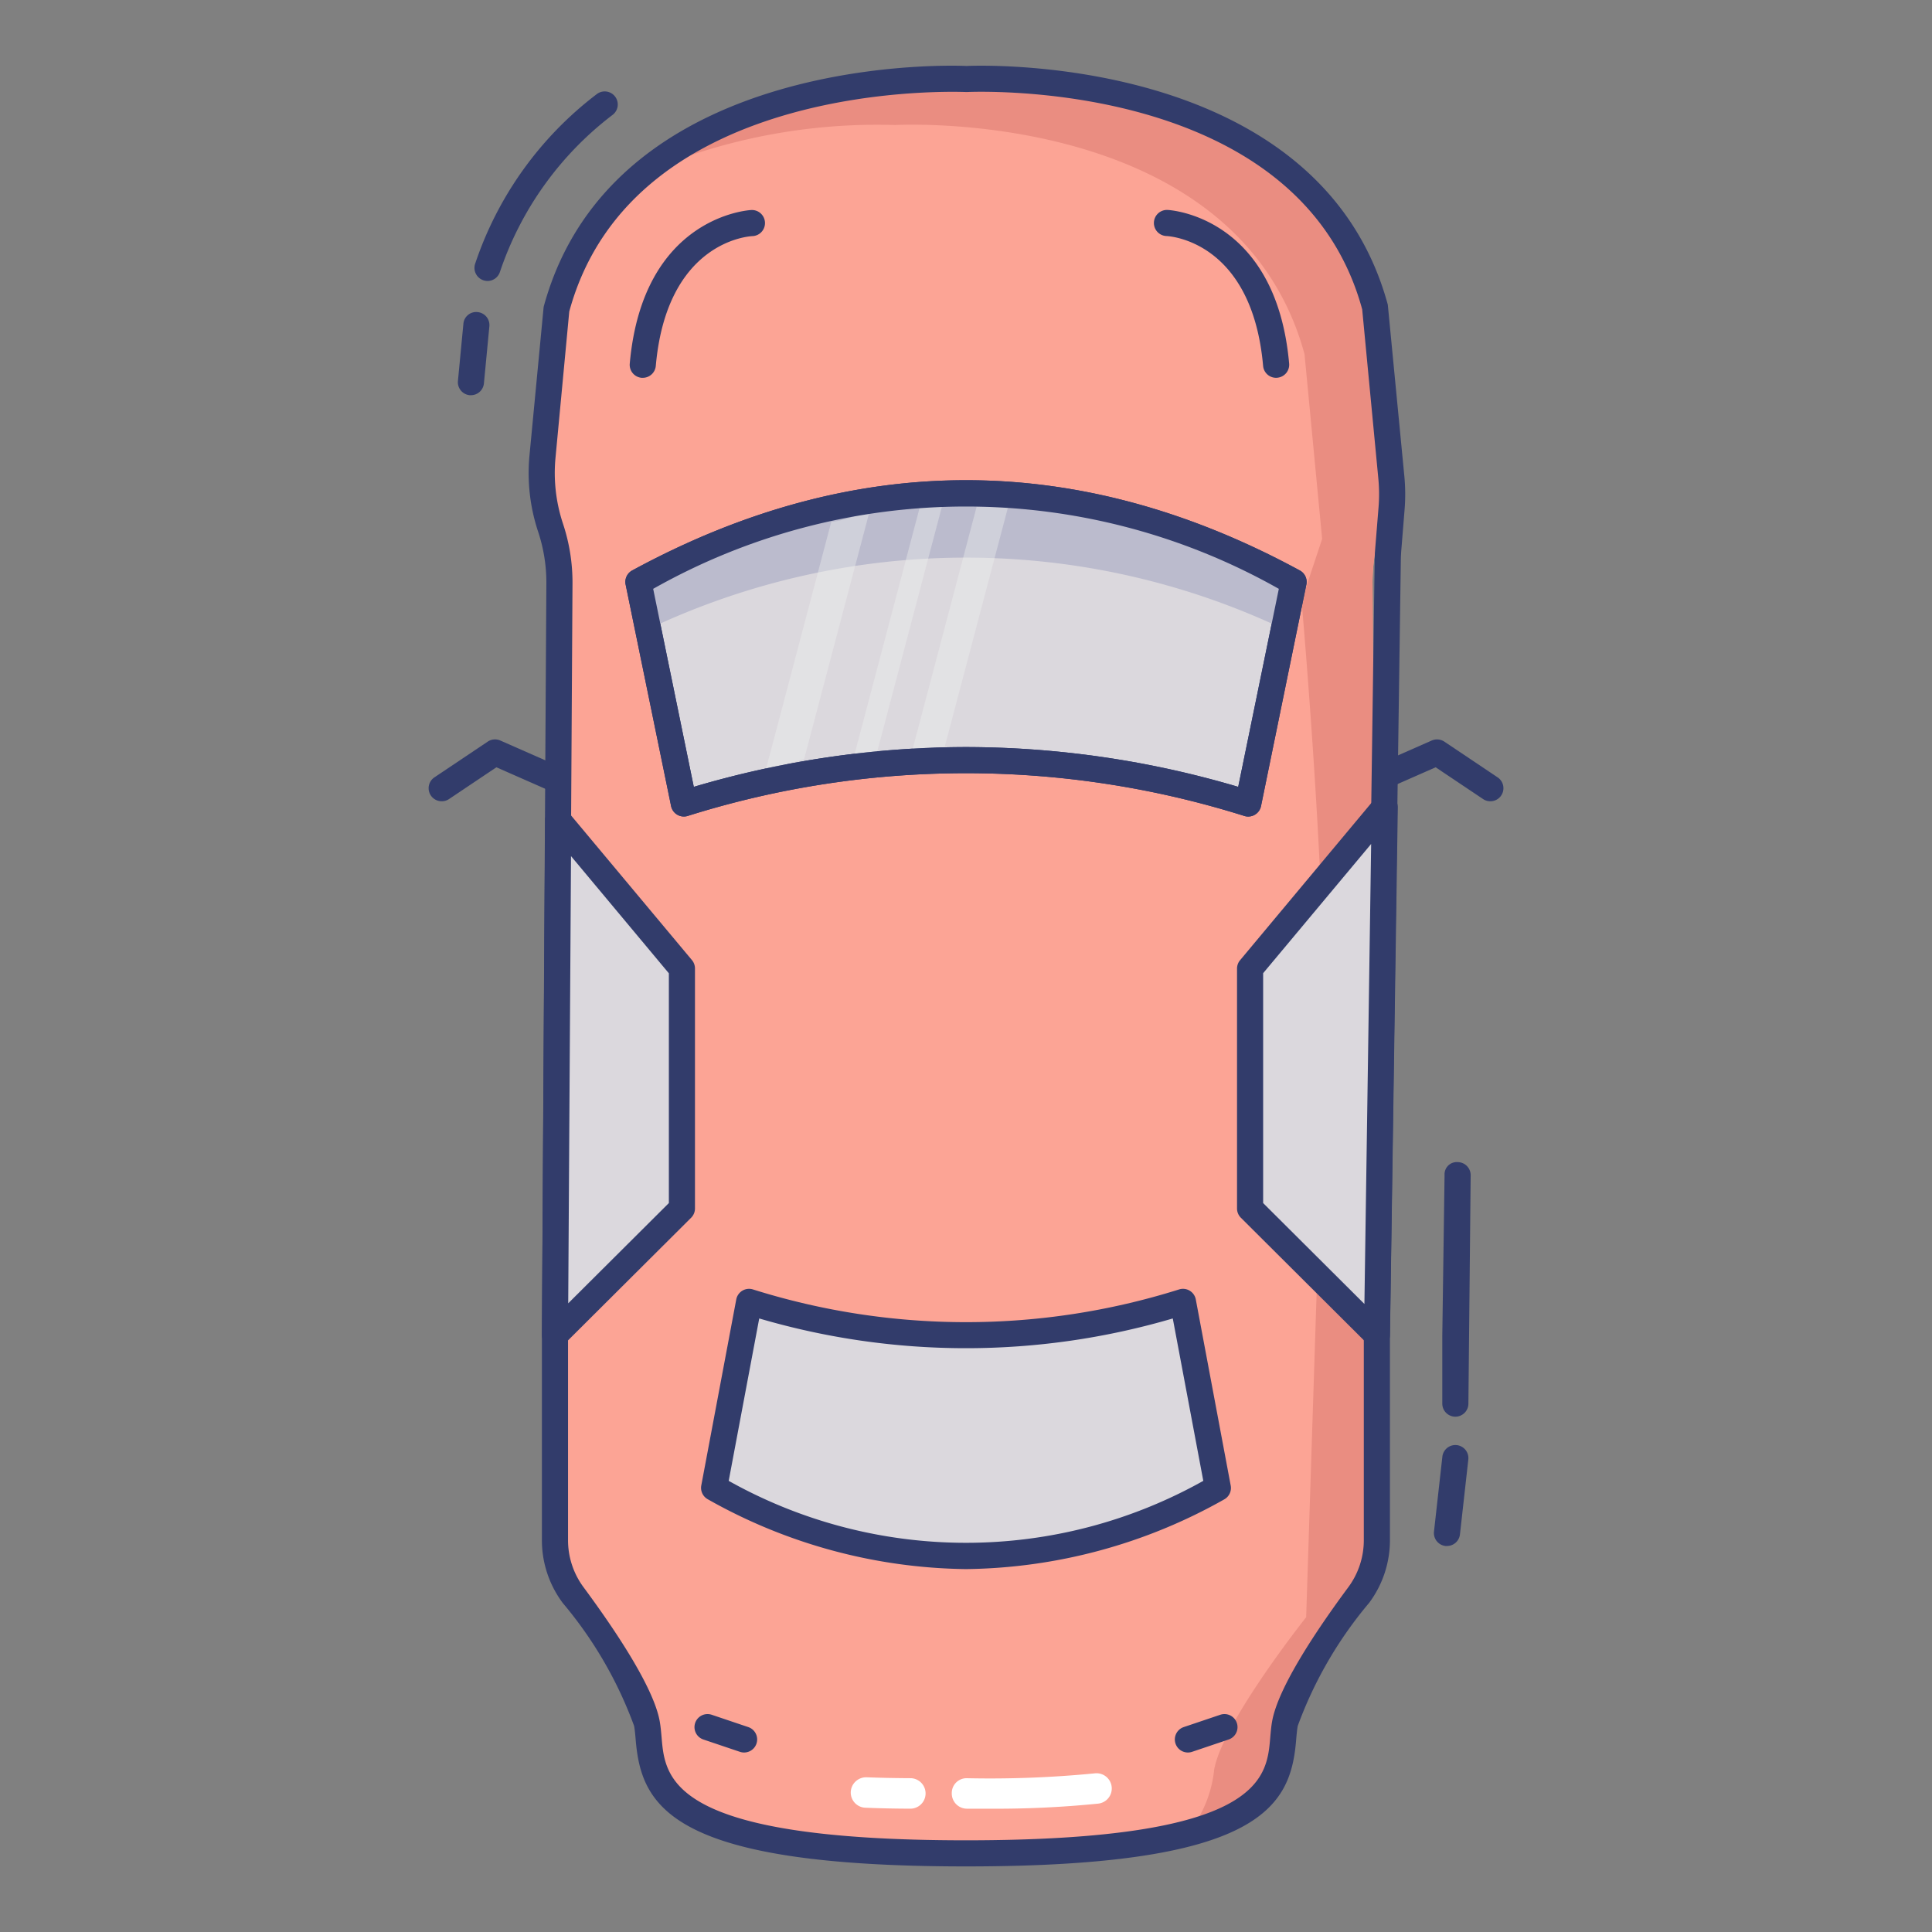<svg id="Icons" height="512" viewBox="0 0 74 74" width="512" xmlns="http://www.w3.org/2000/svg"><rect x="0" y="0" width="74" height="74" fill="#808080" stroke="none"/><path d="m16.918 30.69a.5.5 0 0 1 -.278-.916l2.042-1.369a.5.5 0 0 1 .48-.042l2.678 1.179a.5.5 0 1 1 -.4.915l-2.427-1.068-1.813 1.216a.491.491 0 0 1 -.282.085z" fill="#323c6b"/><path d="m57.082 30.69a.491.491 0 0 1 -.278-.085l-1.815-1.216-2.427 1.068a.5.5 0 1 1 -.4-.915l2.678-1.179a.506.506 0 0 1 .48.042l2.042 1.369a.5.5 0 0 1 -.278.916z" fill="#323c6b"/><path d="m21.257 51.132v7.856a3.551 3.551 0 0 0 .7 2.112c.963 1.3 2.6 3.654 2.823 4.922.32 1.811-.88 4.966 12.22 4.966s11.9-3.155 12.219-4.966c.223-1.268 1.86-3.623 2.823-4.922a3.551 3.551 0 0 0 .7-2.112v-7.856l-.171-28.777a6.689 6.689 0 0 1 .339-2.142 6.687 6.687 0 0 0 .309-2.738l-.541-5.675c-2.589-9.516-15.678-8.774-15.678-8.774s-13.089-.742-15.678 8.774l-.542 5.674a6.687 6.687 0 0 0 .309 2.738 6.689 6.689 0 0 1 .339 2.142z" fill="#fca495"/><path d="m50.029 61.943s-3.206 4.031-3.524 5.842a4.626 4.626 0 0 1 -.822 2.194c3.132-1.105 3.341-2.848 3.536-3.957.223-1.268 1.86-3.623 2.823-4.922a3.551 3.551 0 0 0 .7-2.112v-7.856l-.171-28.777a6.689 6.689 0 0 1 .339-2.142 6.684 6.684 0 0 0 .309-2.737l-.541-5.676c-2.589-9.516-15.678-8.774-15.678-8.774s-7.653-.418-12.412 3.642a22.427 22.427 0 0 1 9.7-1.879s13.089-.742 15.678 8.775l.675 7.076-.788 2.379s1.239 13.944.788 19.944z" fill="#ea8d81"/><path d="m49.547 22.29q-12.547-6.817-25.094 0l1.741 8.485a35.837 35.837 0 0 1 21.612 0z" fill="#ededed"/><path d="m27.352 56.992a19.071 19.071 0 0 0 19.3 0l-1.342-7.127a27.548 27.548 0 0 1 -16.62 0z" fill="#dbd8dd"/><path d="m37 60.1a20.561 20.561 0 0 1 -9.887-2.673.5.5 0 0 1 -.252-.532l1.339-7.122a.5.5 0 0 1 .233-.336.5.5 0 0 1 .406-.049 27.189 27.189 0 0 0 16.324 0 .494.494 0 0 1 .406.049.5.5 0 0 1 .233.336l1.337 7.127a.5.5 0 0 1 -.252.532 20.561 20.561 0 0 1 -9.887 2.668zm-9.089-3.38a18.593 18.593 0 0 0 18.178 0l-1.169-6.22a28.1 28.1 0 0 1 -15.84 0z" fill="#323c6b"/><path d="m37 71.488c-11.3 0-12.435-2.29-12.651-4.841-.016-.189-.031-.37-.061-.539a15.619 15.619 0 0 0 -2.732-4.708 4.016 4.016 0 0 1 -.8-2.409v-7.862l.171-28.777a6.175 6.175 0 0 0 -.314-1.982 7.123 7.123 0 0 1 -.331-2.942l.541-5.674c2.679-9.879 16.07-9.234 16.2-9.227.079-.006 13.469-.652 16.133 9.143l.634 6.573a7.276 7.276 0 0 1 .01 1.261l-.127 1.57c-.011.138-.017.275-.019.411l-.416 29.654v7.849a4.016 4.016 0 0 1 -.8 2.409 15.619 15.619 0 0 0 -2.732 4.711c-.03.169-.045.35-.061.539-.21 2.553-1.345 4.841-12.645 4.841zm-15.243-20.355v7.855a3.022 3.022 0 0 0 .6 1.814c1.2 1.624 2.685 3.832 2.913 5.134.035.2.053.406.072.627.133 1.562.333 3.925 11.655 3.925s11.522-2.363 11.655-3.925c.019-.221.037-.431.072-.627.228-1.3 1.71-3.51 2.913-5.134a3.022 3.022 0 0 0 .6-1.814v-7.856l.416-29.66c0-.159.009-.32.022-.479l.127-1.569a6.253 6.253 0 0 0 -.008-1.086l-.619-6.489c-2.433-8.939-15.019-8.327-15.147-8.324-.184 0-12.772-.6-15.224 8.408l-.526 5.59a6.161 6.161 0 0 0 .285 2.533 7.14 7.14 0 0 1 .365 2.3z" fill="#323c6b"/><path d="m49.547 22.29q-12.547-6.817-25.094 0l1.741 8.485a35.837 35.837 0 0 1 21.612 0z" fill="#dbd8dd"/><path d="m47.806 31.275a.465.465 0 0 1 -.147-.023 35.531 35.531 0 0 0 -21.318 0 .5.5 0 0 1 -.637-.377l-1.741-8.485a.5.5 0 0 1 .251-.54c8.485-4.609 17.087-4.609 25.572 0a.5.5 0 0 1 .251.54l-1.737 8.485a.5.5 0 0 1 -.49.4zm-10.806-2.661a36.882 36.882 0 0 1 10.426 1.524l1.556-7.584a24.343 24.343 0 0 0 -23.964 0l1.556 7.584a36.882 36.882 0 0 1 10.426-1.524z" fill="#323c6b"/><path d="m24.62 14.471a.339.339 0 0 1 -.045 0 .5.5 0 0 1 -.454-.542c.505-5.686 4.621-5.884 4.662-5.885a.5.5 0 0 1 .035 1c-.144.007-3.277.208-3.7 4.975a.5.5 0 0 1 -.498.452z" fill="#323c6b"/><path d="m48.88 14.471a.5.5 0 0 1 -.5-.455c-.424-4.775-3.568-4.969-3.7-4.975a.5.5 0 0 1 .035-1c.041 0 4.157.2 4.662 5.885a.5.5 0 0 1 -.454.542.339.339 0 0 1 -.043.003z" fill="#323c6b"/><path d="m21.38 31.423 4.739 5.672v9.193l-4.862 4.844z" fill="#dbd8dd"/><path d="m21.257 51.632a.505.505 0 0 1 -.194-.039.5.5 0 0 1 -.306-.464l.122-19.709a.5.5 0 0 1 .884-.318l4.74 5.672a.5.5 0 0 1 .116.321v9.193a.5.5 0 0 1 -.147.354l-4.862 4.844a.5.5 0 0 1 -.353.146zm.614-18.841-.107 17.129 3.855-3.84v-8.8z" fill="#323c6b"/><path d="m53.039 30.922-5.158 6.173v9.193l4.862 4.844z" fill="#dbd8dd"/><path d="m52.743 51.632a.5.5 0 0 1 -.353-.146l-4.862-4.844a.5.5 0 0 1 -.147-.354v-9.188a.5.5 0 0 1 .116-.321l5.158-6.179a.5.5 0 0 1 .884.328l-.3 20.209a.5.5 0 0 1 -.5.493zm-4.362-5.552 3.879 3.865.258-17.62-4.137 4.951z" fill="#323c6b"/><path d="m28.5 67.125a.5.5 0 0 1 -.159-.026l-1.4-.472a.5.5 0 0 1 .319-.948l1.4.472a.5.5 0 0 1 -.16.974z" fill="#323c6b"/><path d="m45.5 67.125a.5.5 0 0 1 -.16-.974l1.4-.472a.5.5 0 0 1 .319.948l-1.4.472a.5.5 0 0 1 -.159.026z" fill="#323c6b"/><path d="m49.009 24.022.538-1.732c-8.365-3.876-16.594-4.032-24.959-.157l.4 1.889a28.407 28.407 0 0 1 24.021 0z" fill="#bbbbcd"/><g opacity=".4"><path d="m30.8 29.077 2.512-9.511c-.2.064-.439.151-.773.27a3.632 3.632 0 0 1 -.7.154l-2.518 9.533c.501-.144.984-.323 1.479-.446z" fill="#eeefee"/></g><g opacity=".4"><path d="m33.552 28.97 2.531-9.584c-.28 0-.56-.013-.84-.009l-2.515 9.523c.272.008.549.034.824.07z" fill="#eeefee"/></g><g opacity=".4"><path d="m36.185 28.606 2.423-9.173c-.4 0-.8-.016-1.2-.027l-2.467 9.338a9.433 9.433 0 0 1 1.244-.138z" fill="#eeefee"/></g><g fill="#323c6b"><path d="m47.806 31.275a.465.465 0 0 1 -.147-.023 35.531 35.531 0 0 0 -21.318 0 .5.5 0 0 1 -.637-.377l-1.741-8.485a.5.5 0 0 1 .251-.54c8.485-4.609 17.087-4.609 25.572 0a.5.5 0 0 1 .251.54l-1.737 8.485a.5.5 0 0 1 -.49.4zm-10.806-2.661a36.882 36.882 0 0 1 10.426 1.524l1.556-7.584a24.343 24.343 0 0 0 -23.964 0l1.556 7.584a36.882 36.882 0 0 1 10.426-1.524z"/><path d="m55.743 54.262a.5.5 0 0 1 -.5-.5v-2.588l.087-6.169a.468.468 0 0 1 .506-.493.5.5 0 0 1 .494.507l-.087 8.743a.5.5 0 0 1 -.5.5z"/><path d="m55.422 59.215h-.056a.5.5 0 0 1 -.441-.552l.321-2.87a.5.5 0 0 1 .994.111l-.321 2.87a.5.5 0 0 1 -.497.441z"/><path d="m18.038 15.137a.385.385 0 0 1 -.048 0 .5.5 0 0 1 -.45-.545l.209-2.188a.491.491 0 0 1 .544-.45.5.5 0 0 1 .451.545l-.209 2.188a.5.5 0 0 1 -.497.45z"/><path d="m18.677 10.762a.49.49 0 0 1 -.159-.026.5.5 0 0 1 -.318-.636 13.567 13.567 0 0 1 4.646-6.486.5.5 0 1 1 .614.789 12.6 12.6 0 0 0 -4.312 6.014.5.5 0 0 1 -.471.345z"/></g><path d="m37.863 69.277q-.409 0-.834 0a.583.583 0 0 1 -.574-.592.567.567 0 0 1 .591-.575 41.25 41.25 0 0 0 4.89-.187.583.583 0 1 1 .127 1.16 39.185 39.185 0 0 1 -4.2.194z" fill="#fff"/><path d="m34.889 69.276c-.618 0-1.2-.015-1.743-.036a.583.583 0 0 1 -.56-.606.59.59 0 0 1 .606-.56c.53.021 1.1.032 1.7.035a.584.584 0 0 1 0 1.167z" fill="#fff"/></svg>